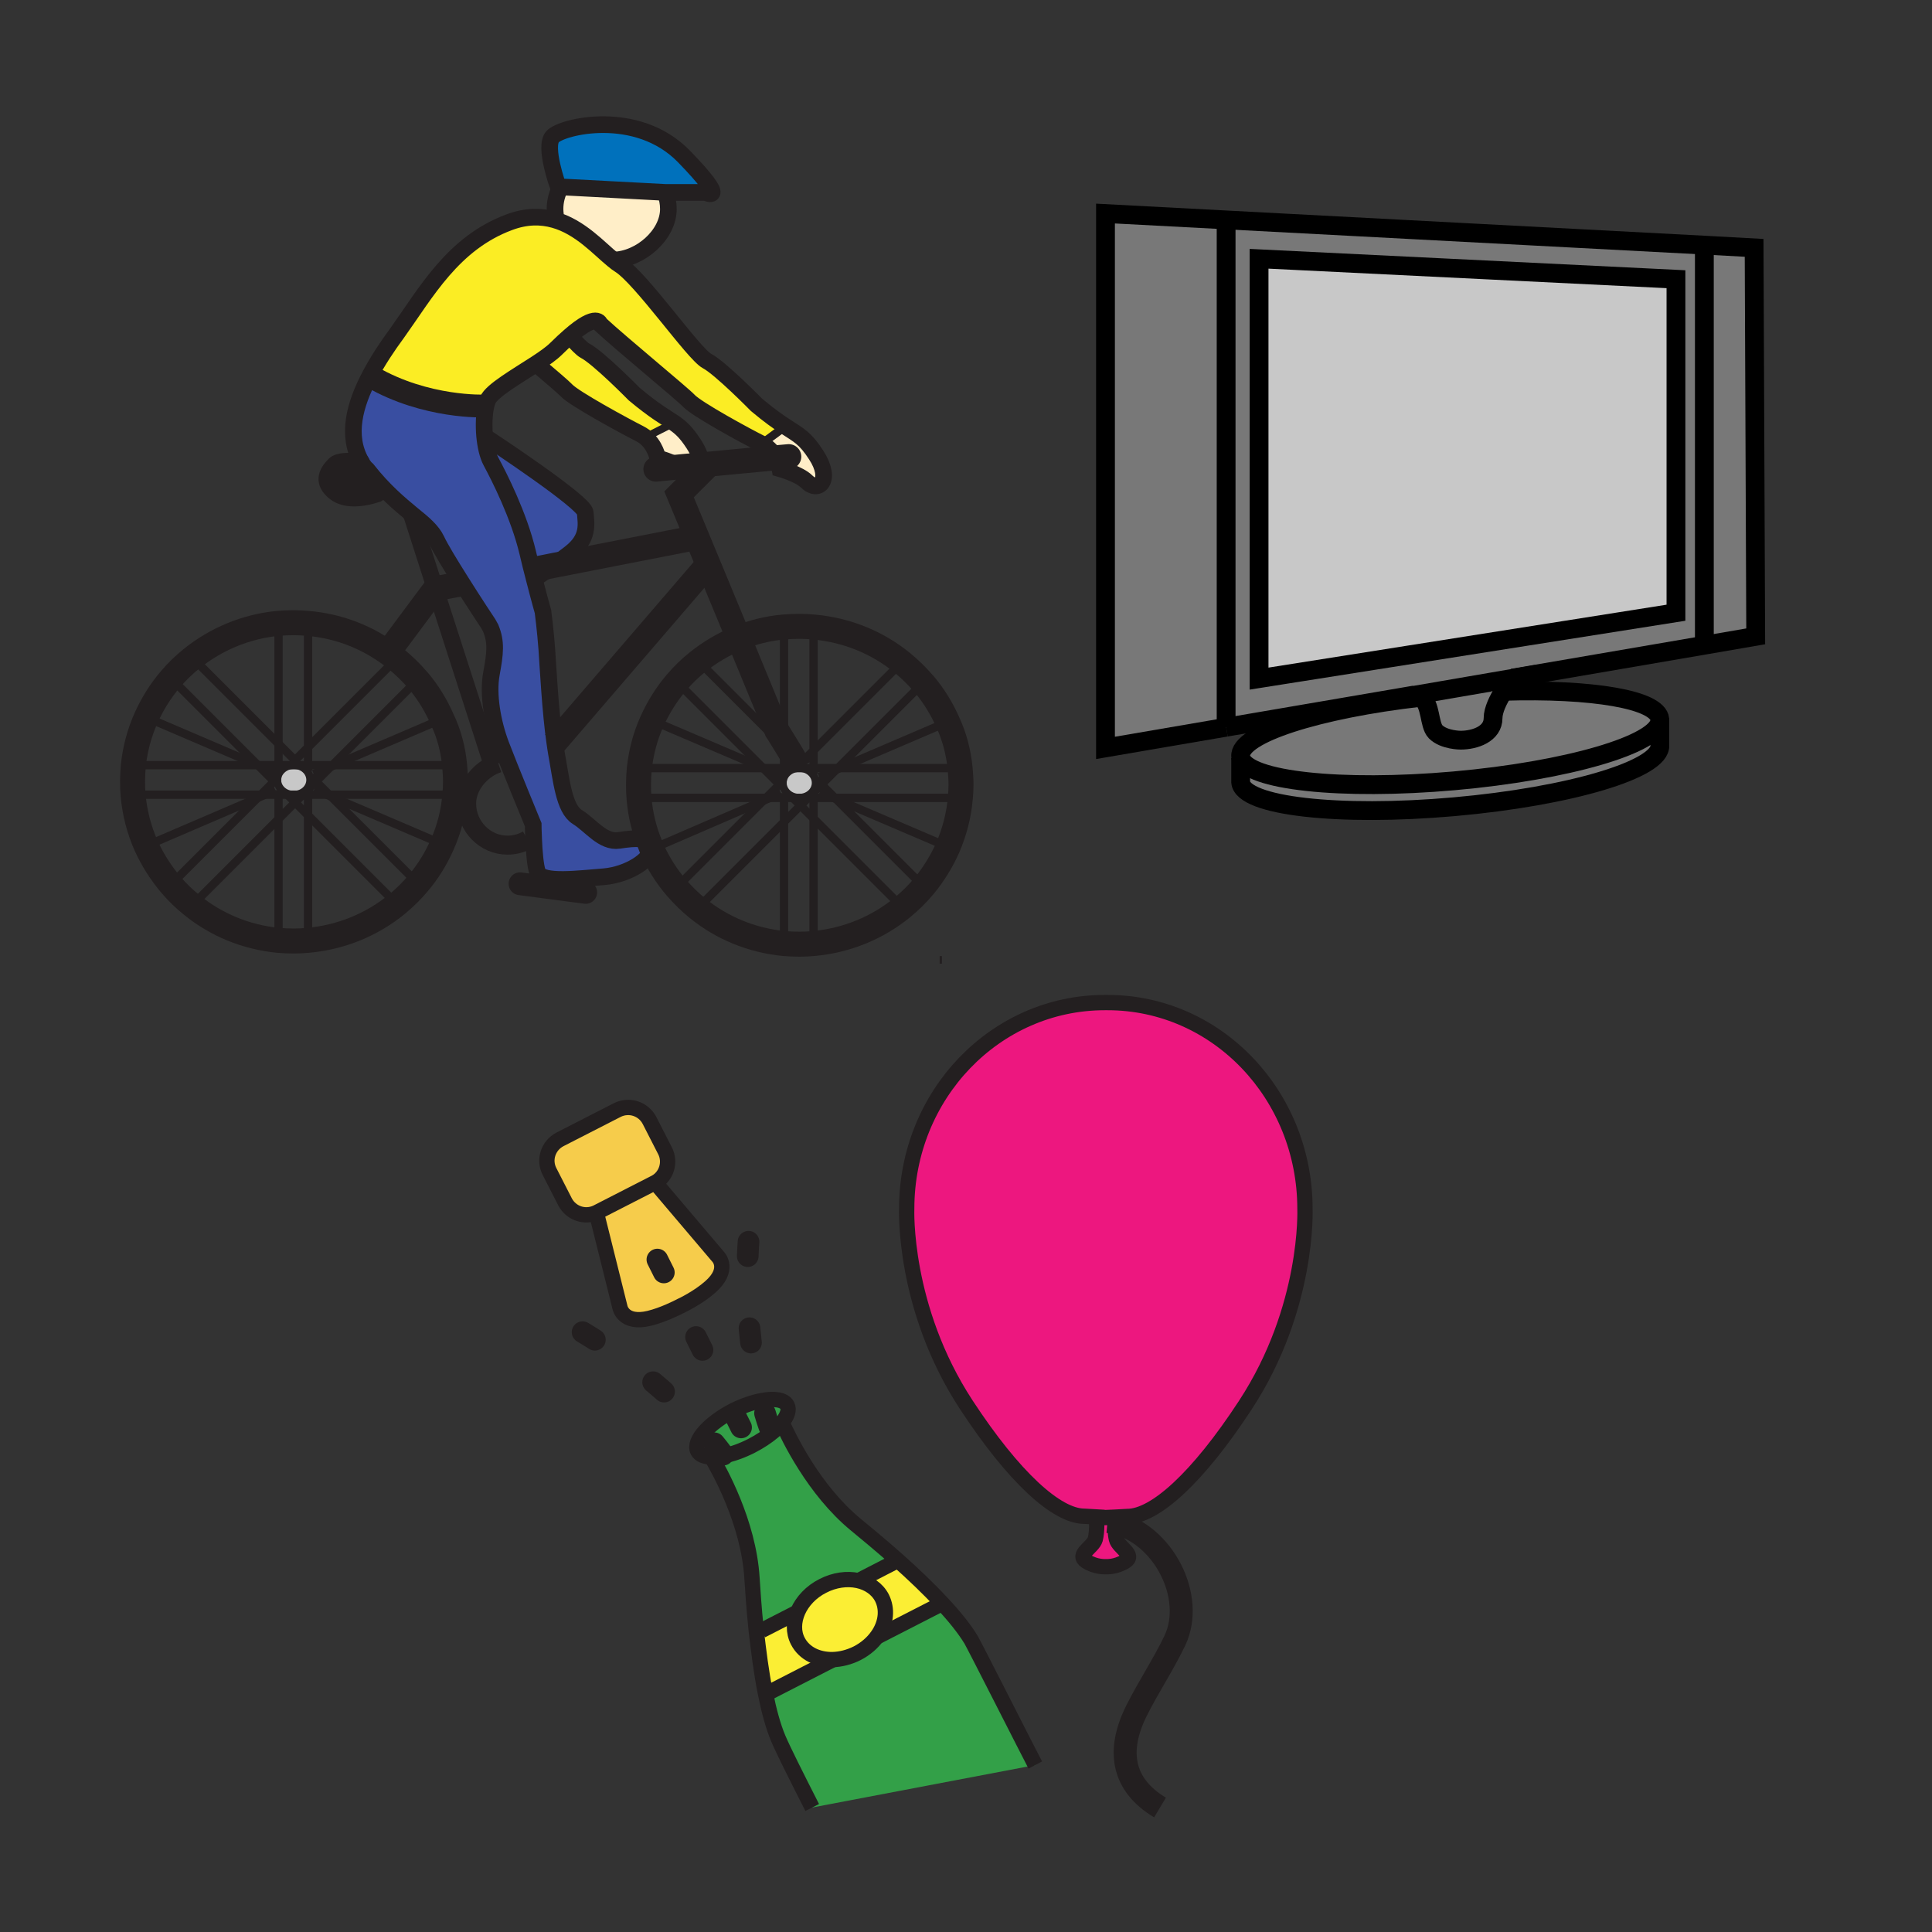 <?xml version="1.0" encoding="utf-8"?>
<!-- Generator: Adobe Illustrator 21.0.2, SVG Export Plug-In . SVG Version: 6.00 Build 0)  -->
<svg version="1.1" id="Layer_1" xmlns="http://www.w3.org/2000/svg" xmlns:xlink="http://www.w3.org/1999/xlink" x="0px" y="0px"
	 viewBox="0 0 850.4 850.4" style="enable-background:new 0 0 850.4 850.4;" xml:space="preserve">
<rect x="0" y="0" width="850.4" height="850.4" fill="#333333" stroke="none"/>
<style type="text/css">
	.st0{fill:#787878;}
	.st1{fill:#C8C8C8;}
	.st2{fill:#FFFFFF;}
	.st3{fill:none;stroke:#000000;stroke-width:8.276;}
	.st4{fill:#FBEE34;}
	.st5{fill:#33A048;}
	.st6{fill:#ED177F;}
	.st7{fill:#F6CC4B;}
	.st8{fill:none;stroke:#231F20;stroke-width:6.737;}
	.st9{fill:none;stroke:#231F20;stroke-width:9.526;stroke-linecap:round;stroke-linejoin:round;stroke-dasharray:6.351,31.754;}
	.st10{fill:none;stroke:#231F20;stroke-width:10.106;}
	.st11{fill:#FFEEC8;}
	.st12{fill:#394EA1;}
	.st13{fill:#FBED24;}
	.st14{fill:#0071BC;}
	.st15{fill:#231F20;}
	.st16{fill:none;stroke:#231F20;stroke-width:7.333;}
	.st17{fill:none;stroke:#231F20;stroke-width:10.999;}
	.st18{fill:none;stroke:#231F20;stroke-width:3.666;}
	.st19{fill:none;stroke:#231F20;stroke-width:3.348;}
	.st20{fill:none;stroke:#231F20;stroke-width:8.37;}
	.st21{fill:none;stroke:#231F20;stroke-width:7.333;stroke-linecap:round;}
	.st22{fill:none;stroke:#231F20;stroke-width:10.999;stroke-linecap:round;stroke-linejoin:round;}
	.st23{fill:none;stroke:#231F20;stroke-width:10.044;}
	.st24{fill:none;stroke:#231F20;stroke-width:10.044;stroke-linecap:round;}
</style>
<g>
	<path class="st0" d="M772.1,109.1l0.7,171l-22.6,3.9V108L772.1,109.1z M750.2,108v176.1l-84.5,14.5l-43.6,7.5h0l-82.4,14.1V96.8
		L750.2,108L750.2,108z M737.7,269.8V122.9l-183.5-9v184.8L737.7,269.8z"/>
	<path class="st1" d="M737.7,122.9v146.9l-183.5,29V114L737.7,122.9z"/>
	<path class="st0" d="M730.6,328c0.9,10.5-39.6,22.6-90.6,27.1c-50.9,4.5-93-0.3-93.9-10.8v-10.6l0.1,0c2.8,10,44,14.5,93.8,10.1
		c49.8-4.4,89.7-16.1,90.6-26.4V328L730.6,328z"/>
	<path class="st0" d="M730.6,316.6c0,0.2,0,0.5,0,0.7c-0.9,10.3-40.7,22-90.6,26.4c-49.7,4.4-91-0.1-93.8-10.1
		c-0.1-0.2-0.1-0.5-0.1-0.7c-0.9-9.7,33.9-20.8,79.5-26c4.4,3,3.3,12,6.3,15.1c3.7,3.7,11,3.7,11,3.7c6.4,0,14.3-2.8,14.3-9.7
		c0-3.6,2.3-8.2,4.5-11.7C700.7,303.1,729.8,307.9,730.6,316.6L730.6,316.6z"/>
	<path class="st2" d="M622.1,306l43.6-7.5c0,0-2,2.5-4,5.8c-8,0.2-16.4,0.7-25,1.5c-3.8,0.3-7.4,0.7-11.1,1.1
		C624.7,306.3,623.6,306,622.1,306z"/>
	<path class="st0" d="M661.7,304.3c-2.2,3.6-4.5,8.2-4.5,11.7c0,6.9-7.8,9.7-14.3,9.7c0,0-7.4,0-11-3.7c-3.1-3.1-1.9-12.1-6.3-15.1
		c3.6-0.4,7.3-0.8,11.1-1.1C645.3,305.1,653.7,304.6,661.7,304.3L661.7,304.3z M539.7,96.8v223.3l-53.1,9.1V94L539.7,96.8z"/>
	<g>
		<path class="st3" d="M539.7,96.8v223.3 M750.2,108v176.1 M737.7,122.9l-183.5-9v184.8l183.5-29V122.9z M625.6,306.9
			c-45.6,5.2-80.3,16.3-79.5,26c0,0.2,0.1,0.5,0.1,0.7c2.8,10,44,14.5,93.8,10.1c49.8-4.4,89.7-16.1,90.6-26.4c0-0.2,0-0.5,0-0.7
			c-0.8-8.7-29.9-13.5-68.9-12.3"/>
		<path class="st3" d="M730.6,317.2V328c0.9,10.5-39.6,22.6-90.6,27.1c-50.9,4.5-93-0.3-93.9-10.8v-10.6 M665.7,298.5l84.5-14.5
			l22.6-3.9l-0.7-171l-21.9-1.2L539.7,96.8L486.6,94v235.2l53.1-9.1"/>
		<path class="st3" d="M539.7,320.1l82.4-14.1h0c1.4,0,2.6,0.4,3.5,1c4.4,3,3.3,12,6.3,15.1c3.7,3.7,11,3.7,11,3.7
			c6.4,0,14.3-2.8,14.3-9.7c0-3.6,2.3-8.2,4.5-11.7c2-3.3,4-5.8,4-5.8l-43.6,7.5L539.7,320.1L539.7,320.1z"/>
	</g>
</g>
<g>
	<path class="st4" d="M377.6,695.9c4.6,1,8.5,3.6,10.6,7.6c2.4,4.8,1.8,10.5-1.2,15.4c-0.3,0.4-0.5,0.8-0.8,1.2
		c-2.1,3-5.2,5.7-8.9,7.6c-3.6,1.8-7.3,2.7-10.8,2.8c-6.6,0.1-12.5-2.7-15.3-8.1c-2.1-4-1.9-8.7,0-13.1c2-4.5,5.8-8.6,10.9-11.2
		C367.3,695.6,372.9,694.9,377.6,695.9L377.6,695.9z"/>
	<path class="st4" d="M387,718.9c3-5,3.7-10.7,1.2-15.4c-2.1-4-6-6.6-10.6-7.6l17.7-9.1c6.4,5.7,13.4,12.3,19.5,18.9l-0.3,0.3
		l-28.1,14.4l-0.2-0.2C386.5,719.8,386.8,719.4,387,718.9L387,718.9z M366.5,730.6l-27.7,14.2l-1.9,0.4c-1.8-8.9-3-18.6-4-27.3
		l2.3-0.2l16-8.2c-1.9,4.4-2.1,9,0,13.1C353.9,727.8,359.8,730.7,366.5,730.6L366.5,730.6z"/>
	<path class="st5" d="M455.8,776.9l-98.3,18.7c-6.9-13.6-12.6-24.9-14.9-30.3c-2.3-5.4-4.2-12.5-5.7-20.1l1.9-0.4l27.7-14.2
		c3.5-0.1,7.3-1,10.8-2.8c3.7-1.9,6.8-4.6,8.9-7.6l0.2,0.2l28.1-14.4l0.3-0.3c5.2,5.5,9.7,11.1,12.7,16
		C428.9,724,453.3,772.3,455.8,776.9L455.8,776.9z M344.2,626.1c-1,1.3-2.4,2.7-3.9,4l-1.6-2c0,0-1.6-4.1-3.5-11.7
		c5.6-1.1,9.9-0.4,11.2,2.1C347.4,620.6,346.5,623.3,344.2,626.1L344.2,626.1z"/>
	<path class="st5" d="M322.6,621.1c0.1,0,0.1-0.1,0.2-0.1c4.4-2.3,8.7-3.8,12.5-4.5c1.9,7.5,3.5,11.7,3.5,11.7l1.6,2
		c-2.6,2.2-5.9,4.4-9.6,6.3c-4.3,2.2-8.6,3.7-12.3,4.4l-0.1-0.6c0,0-2.7-3.9-8.2-10.1C313,627.1,317.3,623.8,322.6,621.1
		L322.6,621.1z"/>
	<path class="st5" d="M395.3,686.8l-17.7,9.1c-4.8-1-10.3-0.3-15.5,2.4c-5.2,2.7-9,6.8-10.9,11.2l-16,8.2l-2.3,0.2
		c-1.1-10.2-1.6-18.9-1.9-23.3c-1.5-24.6-14.7-47.9-17.8-53.1c1.5,0,3.3-0.2,5.2-0.5c3.7-0.7,8-2.2,12.3-4.4c3.7-1.9,7-4.1,9.6-6.3
		c1.6-1.3,2.9-2.7,3.9-4c2.8,6.3,14,29.8,32.5,45C380.3,674,387.4,679.8,395.3,686.8z"/>
	<path class="st6" d="M490.7,670.3c0,1.6,0,4.7,0.6,7.2c0.9,3.7,8.4,6.9,4,9.7c-4.3,2.7-8.5,2.4-8.5,2.4l-0.3,0c0,0-4.3,0.3-8.5-2.4
		c-4.5-2.9,3-6.1,4-9.7c0.9-3.7,0.6-8.3,0.6-8.3l0.1-1.5l3.5,0.2l0,0.1l4.6-0.2l0.1,1.4C490.8,669.2,490.7,669.6,490.7,670.3
		L490.7,670.3z"/>
	<path class="st6" d="M574.4,532.1c0,0,1.8,43.5-26.2,86.3c-20.9,31.9-39.8,49.1-52,49.1l-5.5,0.3l-4.6,0.2l0-0.1l-3.5-0.2l-5.3-0.3
		c-12.2,0-31.1-17.1-52-49.1c-28-42.8-26.2-86.3-26.2-86.3c0-50.1,39.1-90.7,87.2-90.7l1.2,0C535.7,441.3,574.4,482,574.4,532.1z"/>
	<path class="st7" d="M288.7,520.9l27.5,32.4c0,0,5.2,5.5-3.6,13.2c-5.4,4.8-12.7,8.2-12.7,8.2l-0.1,0.1c0,0-0.1,0.1-0.3,0.1
		c-1.4,0.7-7.6,3.9-13.8,5.4c-11.4,2.7-12.8-4.8-12.8-4.8l-10.3-41.3l-0.2-0.4c0.2-0.1,0.3-0.1,0.5-0.2l25.2-12.9
		c0.1-0.1,0.3-0.1,0.4-0.2L288.7,520.9z"/>
	<path class="st7" d="M292.6,506.5c2.6,5,0.7,11.2-4.1,13.9c-0.1,0.1-0.3,0.1-0.4,0.2l-25.2,12.9c-0.2,0.1-0.3,0.2-0.5,0.2
		c-5.1,2.3-11.1,0.2-13.7-4.8l-6.8-13.3c-2.7-5.2-0.6-11.5,4.6-14.2l25.2-12.9c5.2-2.6,11.5-0.6,14.2,4.6L292.6,506.5L292.6,506.5z"
		/>
	<g>
		<path class="st8" d="M262.4,533.8c-5.1,2.3-11.1,0.2-13.7-4.8l-6.8-13.3c-2.7-5.2-0.6-11.5,4.6-14.2l25.2-12.9
			c5.2-2.6,11.5-0.6,14.2,4.6l6.8,13.3c2.6,5,0.7,11.2-4.1,13.9c-0.1,0.1-0.3,0.1-0.4,0.2l-25.2,12.9
			C262.8,533.7,262.6,533.7,262.4,533.8L262.4,533.8z M288.7,520.9l27.5,32.4c0,0,5.2,5.5-3.6,13.2c-5.4,4.8-12.7,8.2-12.7,8.2
			l-0.1,0.1c0,0-0.1,0.1-0.3,0.1c-1.4,0.7-7.6,3.9-13.8,5.4c-11.4,2.7-12.8-4.8-12.8-4.8l-10.3-41.3 M357.5,795.6
			c-6.9-13.6-12.6-24.9-14.9-30.3c-2.3-5.4-4.2-12.5-5.7-20.1c-1.8-8.9-3-18.6-4-27.3c-1.1-10.2-1.6-18.9-1.9-23.3
			c-1.5-24.6-14.7-47.9-17.8-53.1c-0.4-0.7-0.7-1.1-0.7-1.1 M343.5,624.5c0,0,0.2,0.6,0.7,1.6c2.8,6.3,14,29.8,32.5,45
			c3.5,2.9,10.6,8.7,18.5,15.7c6.4,5.7,13.4,12.3,19.5,18.9c5.2,5.5,9.7,11.1,12.7,16c1.4,2.3,25.9,50.7,28.3,55.2"/>
		<path class="st8" d="M366.9,730.4l-0.4,0.2l-27.7,14.2 M414.5,705.9l-28.1,14.4 M377.2,696.1l0.4-0.2l17.7-9.1l0.2-0.1
			 M335.2,717.7l16-8.2l1-0.5"/>
		<path class="st8" d="M387,718.9c-0.3,0.4-0.5,0.8-0.8,1.2c-2.1,3-5.2,5.7-8.9,7.6c-3.6,1.8-7.3,2.7-10.8,2.8
			c-6.6,0.1-12.5-2.7-15.3-8.1c-2.1-4-1.9-8.7,0-13.1c2-4.5,5.8-8.6,10.9-11.2c5.2-2.7,10.7-3.4,15.5-2.4c4.6,1,8.5,3.6,10.6,7.6
			C390.7,708.3,390,714,387,718.9 M335.3,616.5c5.6-1.1,9.9-0.4,11.2,2.1c1,1.9,0.1,4.6-2.2,7.5c-1,1.3-2.4,2.7-3.9,4
			c-2.6,2.2-5.9,4.4-9.6,6.3c-4.3,2.2-8.6,3.7-12.3,4.4c-1.9,0.4-3.7,0.6-5.2,0.5c-3.1,0-5.3-0.9-6.2-2.6c-1.1-2.2,0.2-5.4,3.2-8.7
			c2.8-3.1,7.2-6.4,12.4-9.1c0.1,0,0.1-0.1,0.2-0.1C327.1,618.7,331.5,617.2,335.3,616.5L335.3,616.5z"/>
		<path class="st9" d="M318.3,640.3c0,0-2.7-3.9-8.2-10.1c-11.8-13.3-36.5-37.1-75.9-55.7 M338.7,628.1c0,0-1.6-4.1-3.5-11.7
			c-4.3-17-10.1-51.3-2.8-94.9 M326.2,628.3l-3.6-7.2l-23-46.2l-15.9-31.8"/>
		<path class="st8" d="M485.2,668l0.9,0l4.6-0.2l5.5-0.3c12.2,0,31.1-17.1,52-49.1c28-42.8,26.2-86.3,26.2-86.3
			c0-50.1-38.7-90.8-86.9-90.8l-1.2,0c-48.2,0-87.2,40.6-87.2,90.7c0,0-1.8,43.5,26.2,86.3c20.9,31.9,39.8,49.1,52,49.1l5.3,0.3
			l3.5,0.2 M490.8,669.2c0,0,0,0.4,0,1.1c0,1.6,0,4.7,0.6,7.2c0.9,3.7,8.4,6.9,4,9.7c-4.3,2.7-8.5,2.4-8.5,2.4l-0.3,0
			c0,0-4.3,0.3-8.5-2.4c-4.5-2.9,3-6.1,4-9.7c0.9-3.7,0.6-8.3,0.6-8.3"/>
		<path class="st10" d="M487.5,669.7c1.1,0.1,2.1,0.3,3.2,0.6c21.3,4.9,35.6,32.6,26.4,51.9c-5.2,10.8-11.6,20.3-16.9,30.9
			c-8.7,17.5-6.3,32.5,10.4,42.5"/>
	</g>
</g>
<g>
	<path class="st1" d="M129.3,336.8c4,0,7.2,2.9,7.2,6.5c0,3.6-3.2,6.5-7.2,6.5c-4,0-7.2-2.9-7.2-6.5c0-0.3,0-0.7,0.1-1
		c0.1-0.6,0.3-1.1,0.5-1.6C123.9,338.4,126.4,336.8,129.3,336.8L129.3,336.8z M344.7,343.6c0.1-0.6,0.3-1.1,0.5-1.6
		c1.1-2.3,3.6-3.9,6.6-3.9c4,0,7.2,2.9,7.2,6.5c0,3.6-3.2,6.5-7.2,6.5c-4,0-7.2-2.9-7.2-6.5C344.7,344.3,344.7,344,344.7,343.6
		L344.7,343.6z"/>
	<path class="st11" d="M345.6,187.9l0.2-0.2c6.1,4,8.7,5.1,13.5,12.5c7.3,11.2,1.1,17-4.2,11.7c-3.2-3.2-11.7-5.6-11.7-5.6
		s-0.4-2.2-1.8-4.8c-1.2-2.2-3.2-4.6-6.2-6.1L345.6,187.9z M305.4,195.4c2.4,3.8,3.4,6.9,3.3,9.2l-9.5,0.9c-3.8-2.4-9.7-4-9.7-4
		s-1.1-5.8-5.8-9.4l1.2-0.1l11.9-6C299.8,188.2,302.1,190.4,305.4,195.4L305.4,195.4z"/>
	<path class="st12" d="M243.6,249c-4.8,3.5-8,5.6-8,5.6l-0.6,0.1c-0.8-3.3-1.8-7.1-2.8-11.3c-3.9-16.5-12.6-33.5-16.2-40.2
		c-1.5-2.8-2.4-7-2.8-11.3c3.5,2.3,44.1,29.1,44.4,33.6c0.3,4.7,2,11.2-6.7,17.9C248.5,245.3,246.1,247.1,243.6,249z"/>
	<path class="st12" d="M244.1,327c0.2,1.7,0.5,3.2,0.7,4.6c2.2,12,3.3,24.5,9.2,28.2c5.9,3.6,11.2,11.4,18.4,10.3
		c7.8-1.2,12.5-1.2,13.7,2.1c0.1,0.3,0.2,0.6,0.2,1c0,0.2,0,0.4,0.1,0.6c0.3,4.7-10,11.4-20.6,12.3c-10.6,0.8-27.6,3.1-29.3-2
		c-1-2.9-1.5-9.4-1.7-14.4c-0.2-3.7-0.2-6.5-0.2-6.5s-10.6-25.7-14.2-35.2c-3.6-9.5-5.9-22-4.2-31.2c1.7-9.2,2.2-14-0.3-20.1l-1.1-2
		c0,0-6-9-11.9-18.4c-4.6-7.3-9.2-14.8-10.9-18.5c-1.9-4-5.7-7.2-10.8-11.3c-5.4-4.5-12.3-10.2-19.7-19.6c-0.9-1.1-1.7-2.3-2.4-3.5
		c-6.6-11.6-2.9-25.2,3.8-37.9l0.8,0.4c24,13.9,49.7,12.8,49.7,12.8l0.6,0.1v0c-0.8,3.5-1,8.4-0.6,13.1c0.4,4.3,1.3,8.5,2.8,11.3
		c3.6,6.7,12.3,23.7,16.2,40.2c1,4.2,1.9,8,2.8,11.3c2.4,9.4,3.9,14.6,3.9,14.6s1.1,8.4,1.7,16.7C241.1,293.5,242.3,314.1,244.1,327
		L244.1,327z"/>
	<path class="st13" d="M296.7,186.1l-11.9,6l-1.2,0.1c-0.7-0.6-1.5-1-2.3-1.4c-6.7-3.4-28.7-15.4-32.1-19
		c-1.2-1.3-6.7-5.9-13.3-11.6c3.7-2.4,6.9-4.7,8.8-6.6c2.2-2.2,4.1-4,5.9-5.5l0.6,0.2c2.7,3,4.8,5.2,6.1,5.9
		c5.9,3.1,21.8,19.2,21.8,19.2C288.3,181,293.1,183.5,296.7,186.1L296.7,186.1z"/>
	<path class="st13" d="M236,160.1c-8.6,5.6-19.6,11.9-21.3,16c-0.3,0.8-0.6,1.6-0.8,2.6l-0.6-0.1c0,0-25.7,1.1-49.7-12.8l-0.8-0.4
		c3.5-6.7,7.8-13.1,12-18.8c12.8-17.9,24.6-39.6,49.4-48.8c7.5-2.8,14-2.7,19.7-1.1c11.5,3.2,19.8,12.7,26.1,17.8
		c0.9,0.8,1.8,1.4,2.7,2c9.5,5.9,32.6,39.3,38.5,42.4c5.9,3.1,21.8,19.3,21.8,19.3c5.6,4.7,9.6,7.5,12.7,9.5l-0.2,0.2l-10.3,7.6
		c-6.7-3.3-28.7-15.3-32.1-19c-2.8-3-30.2-25.5-39.1-33.8c0,0-1.1-5.4-13.4,5.4c-1.7,1.5-3.7,3.3-5.9,5.5
		C242.9,155.5,239.7,157.7,236,160.1L236,160.1z"/>
	<path class="st14" d="M246.8,82.2l-1.1-0.1c0,0-6.4-17.6-2.5-22c3.9-4.5,37.1-12.6,57.8,8.6c20.6,21.2,9.5,15.9,9.5,15.9h-17.3
		l-0.2,0l-45.2-2.4L246.8,82.2L246.8,82.2z"/>
	<path class="st11" d="M247.6,82.3l45.2,2.4l0,0.1c0.9,2.3,1.4,4.7,1.4,7.3c0,11.2-12.2,22.1-24.2,22.5
		c-6.3-5.1-14.6-14.6-26.1-17.8l0.5-1.9c-0.1-0.9-0.2-1.8-0.2-2.7c0-3.5,0.9-6.9,2.5-9.8L247.6,82.3L247.6,82.3z"/>
	<path class="st15" d="M166.2,217.4c-7.6,2.5-14.5,2.6-18.6-0.6c-5.7-4.4-4.1-8.4-0.2-12.3c1.8-1.8,6.8-1.7,11.7-1.2L166.2,217.4z"
		/>
	<g>
		<path class="st16" d="M213,191.8c0,0,0.1,0.1,0.2,0.2c3.5,2.3,44.1,29.1,44.4,33.6c0.3,4.7,2,11.2-6.7,17.9
			c-2.4,1.9-4.9,3.7-7.4,5.5c-4.8,3.5-8,5.6-8,5.6"/>
		<path class="st17" d="M200.1,336.8c0.2,2.4,0.4,4.8,0.4,7.2c0,2-0.1,3.9-0.3,5.9c-0.6,7.7-2.5,15-5.5,21.7
			c-2.7,6.2-6.2,11.9-10.5,17c-2.9,3.5-6.1,6.6-9.6,9.5c-10.8,8.8-24.3,14.5-39.1,15.8c-2,0.2-4,0.3-6.1,0.3c-2.4,0-4.7-0.1-7-0.3
			c-14.3-1.4-27.3-6.9-37.8-15.4c-3.4-2.7-6.6-5.8-9.4-9.1c-4.4-5.2-8.1-11-10.9-17.2c-3.1-7-5-14.4-5.7-22v0
			c-0.4-4.4-0.3-8.9,0.1-13.4v0c0.8-7.3,2.7-14.3,5.6-20.8c2.8-6.2,6.4-12,10.8-17.1c2.8-3.3,6-6.4,9.4-9.1
			c10.5-8.4,23.5-14,37.7-15.4h0c2.3-0.2,4.7-0.3,7.1-0.3c2.1,0,4.2,0.1,6.2,0.3h0c13.1,1.1,25.1,5.7,35.2,12.9
			c1.3,0.9,2.5,1.8,3.7,2.8c3.4,2.8,6.6,5.9,9.4,9.2c0.1,0.1,0.2,0.2,0.3,0.3c4.3,5.1,7.8,10.8,10.5,17
			C197.6,322.8,199.4,329.6,200.1,336.8L200.1,336.8z"/>
		<path class="st18" d="M60.5,336.8h139.7 M60.5,349.8h139.7 M122.6,339.9v-64.5 M122.6,415.1v-67.3 M135.6,339.3v-63.8
			 M135.6,415.1v-66.7 M183.5,299.6l-37.2,37.2l-0.7,0.7l-6.5,6.5l-5.9,5.9l-3.3,3.3l-7.3,7.3l-37.8,37.8l0,0 M122.6,342l-0.3,0.3
			l-1.6,1.6l-5.9,5.9l-1.3,1.3l-38,38 M174.2,290.3l-38.6,38.6l-5.8,5.8l-0.8,0.8"/>
		<path class="st18" d="M126.5,349.8l3.3,3.3l5.8,5.8l37.9,37.9 M74.8,298.1l0.5,0.5l38,38l0.1,0.1l7.2,7.2l1.1,1.1 M136.8,341.7
			l2.3,2.3l5.9,5.9l0.7,0.7l37.1,37.1 M84.1,288.9l0.7,0.7l37.8,37.8l7.3,7.3l0.8,0.8"/>
		<path class="st18" d="M138.3,347.4l5.7,2.5l1.7,0.7l49.1,21 M62.9,315.1l1.6,0.7l48.8,20.9l0.2,0.1l9,3.9 M121.2,347.8l-4.8,2.1
			l-2.9,1.3L66,371.6 M197.9,315.1l-3.1,1.3l-47.6,20.4l-1.6,0.7l-7.5,3.2"/>
		<path class="st19" d="M129.3,336.8c4,0,7.2,2.9,7.2,6.5c0,3.6-3.2,6.5-7.2,6.5c-4,0-7.2-2.9-7.2-6.5c0-0.3,0-0.7,0.1-1
			c0.1-0.6,0.3-1.1,0.5-1.6C123.9,338.4,126.4,336.8,129.3,336.8L129.3,336.8z"/>
		<path class="st17" d="M422.6,338.1c0.2,2.4,0.4,4.8,0.4,7.2c0,2-0.1,3.9-0.3,5.9c-0.6,7.5-2.5,14.8-5.5,21.8
			c-2.7,6.1-6.2,11.8-10.5,17c-2.9,3.5-6.1,6.6-9.6,9.5c-10.8,8.8-24.3,14.5-39,15.8c-2,0.2-4,0.3-6.1,0.3c-2.4,0-4.7-0.1-7-0.3
			c-14.3-1.4-27.3-6.9-37.8-15.4c-3.4-2.7-6.5-5.8-9.4-9.1c-4.5-5.2-8.2-11.1-11-17.5c-0.2-0.3-0.3-0.7-0.4-1
			c-2.8-6.6-4.5-13.6-5.1-20.7v0c-0.4-4.4-0.3-8.9,0.1-13.3v0c0.8-7.2,2.6-14.2,5.6-20.8c2.8-6.2,6.4-12,10.8-17.1
			c2.8-3.3,6-6.4,9.4-9.1c5.4-4.3,11.3-7.8,17.7-10.4c6.3-2.6,13-4.3,20-4.9h0c2.3-0.2,4.7-0.3,7.1-0.3c2.1,0,4.2,0.1,6.2,0.3h0
			c14.7,1.3,28.1,6.9,38.9,15.7c3.4,2.8,6.6,5.9,9.4,9.2h0l0.3,0.3c4.3,5.1,7.8,10.8,10.5,17C420.1,324.2,421.9,331.1,422.6,338.1z"
			/>
		<path class="st18" d="M283,338.1h139.7 M283,351.2h139.7 M345.1,341.3v-64.5 M345.1,416.4v-67.3 M358.1,340.6v-63.8 M358.1,416.4
			v-66.7 M406,300.9l-37.2,37.2l-0.7,0.7l-6.5,6.5l-5.9,5.9l-3.3,3.3l-7.3,7.3l-37.8,37.8l0,0 M345.1,343.3l-0.3,0.3l-1.6,1.6
			l-5.9,5.9l-1.3,1.3l-38,38 M396.7,291.7l-38.6,38.6l-5.8,5.8l-0.8,0.8"/>
		<path class="st18" d="M349,351.2l3.3,3.3l5.8,5.8l37.9,37.9 M297.3,299.5l0.5,0.5l38,38l0.1,0.1l7.2,7.2l1.1,1.1 M359.3,343
			l2.3,2.3l5.9,5.9l0.7,0.7l37.1,37.1 M306.6,290.2l0.7,0.7l37.8,37.8l3.3,3.3l4,4l0.8,0.8"/>
		<path class="st18" d="M360.8,348.7l5.7,2.4l1.7,0.7l49.1,21 M285.4,316.4l1.6,0.7l48.9,20.9l0.2,0.1l9,3.9 M343.7,349.1l-4.8,2.1
			l-3,1.3l-47.4,20.5 M420.4,316.4l-3.1,1.3l-47.6,20.4l-1.6,0.7l-7.5,3.2"/>
		<path class="st19" d="M351.8,338.1c4,0,7.2,2.9,7.2,6.5c0,3.6-3.2,6.5-7.2,6.5c-4,0-7.2-2.9-7.2-6.5c0-0.3,0-0.7,0.1-1
			c0.1-0.6,0.3-1.1,0.5-1.6C346.3,339.7,348.9,338.1,351.8,338.1L351.8,338.1z"/>
		<path class="st20" d="M232.3,369.6c-2.7,1.6-5.8,2.4-8.9,2.4c-9.9,0-18-8.2-18-18.3c0-7.2,5.1-13.6,11.2-16.7
			c0.9-0.4,1.8-0.8,2.7-1.1"/>
		<path class="st16" d="M216.6,336.8l-25-77.6l-10.5-32.7l-0.1-0.4"/>
		<path class="st17" d="M244,327.1l0.1-0.1l67.6-78.6l0,0 M237.1,250.2l6.5-1.3l62.9-12.3 M170.9,287L170.9,287l20.7-27.8l0.1-0.1
			l10.2-1.9"/>
		<path class="st17" d="M314,202.5l-1.9,1.9l-13.2,13.2l7.9,19l4.9,11.8l13.3,32.1l16.9,41c0,0,1.4,2.1,3.2,5.1
			c1,1.6,2.1,3.5,3.3,5.4c1.2,2.1,2.4,4.2,3.5,6.1"/>
		<path class="st21" d="M159,203.3c-4.9-0.5-9.9-0.6-11.7,1.2c-3.8,3.8-5.4,7.9,0.2,12.3c4.1,3.2,11,3.1,18.6,0.6"/>
		<path class="st22" d="M347.2,201l-5.7,0.5l-29.4,2.8l-3.4,0.3l-9.5,0.9l-10.5,1"/>
		<path class="st16" d="M159,203.3c-6.6-11.6-2.9-25.2,3.8-37.9c3.5-6.7,7.8-13.1,12-18.8c12.8-17.9,24.6-39.6,49.4-48.8
			c7.5-2.8,14-2.7,19.7-1.1c11.5,3.2,19.8,12.7,26.1,17.8c0.9,0.8,1.8,1.4,2.7,2c9.5,5.9,32.6,39.3,38.5,42.4
			c5.9,3.1,21.8,19.3,21.8,19.3c5.6,4.7,9.6,7.5,12.7,9.5c6.1,4,8.7,5.1,13.5,12.5c7.3,11.2,1.1,17-4.2,11.7
			c-3.2-3.2-11.7-5.6-11.7-5.6s-0.4-2.2-1.8-4.8c-1.2-2.2-3.2-4.6-6.2-6.1c-6.7-3.3-28.7-15.3-32.1-19c-2.8-3-30.2-25.5-39.1-33.8
			c0,0-1.1-5.4-13.4,5.4c-1.7,1.5-3.7,3.3-5.9,5.5c-1.9,1.9-5.1,4.2-8.8,6.6c-8.6,5.6-19.6,11.9-21.3,16c-0.3,0.8-0.6,1.6-0.8,2.6v0
			c-0.8,3.5-1,8.4-0.6,13.1c0.4,4.3,1.3,8.5,2.8,11.3c3.6,6.7,12.3,23.7,16.2,40.2c1,4.2,1.9,8,2.8,11.3c2.4,9.4,3.9,14.6,3.9,14.6
			s1.1,8.4,1.7,16.7c0.5,7.4,1.6,28,3.5,40.9c0.2,1.7,0.5,3.2,0.7,4.6c2.2,12,3.3,24.5,9.2,28.2c5.9,3.6,11.2,11.4,18.4,10.3
			c7.8-1.2,12.5-1.2,13.7,2.1c0.1,0.3,0.2,0.6,0.2,1c0,0.2,0,0.4,0.1,0.6c0.3,4.7-10,11.4-20.6,12.3c-10.6,0.8-27.6,3.1-29.3-2
			c-1-2.9-1.5-9.4-1.7-14.4c-0.2-3.7-0.2-6.5-0.2-6.5s-10.6-25.7-14.2-35.2c-3.6-9.5-5.9-22-4.2-31.2c1.7-9.2,2.2-14-0.3-20.1
			l-1.1-2c0,0-6-9-11.9-18.4c-4.6-7.3-9.2-14.8-10.9-18.5c-1.9-4-5.7-7.2-10.8-11.3c-5.4-4.5-12.3-10.2-19.7-19.6
			C160.5,205.8,159.7,204.6,159,203.3"/>
		<path class="st16" d="M235.1,159.4c0.3,0.3,0.6,0.5,0.9,0.8c6.6,5.6,12.1,10.3,13.3,11.6c3.3,3.6,25.4,15.6,32.1,19
			c0.8,0.4,1.6,0.9,2.3,1.4c4.8,3.7,5.8,9.4,5.8,9.4s5.9,1.6,9.7,4c0.8,0.5,1.5,1,2,1.6c3.5,3.5,7.4,2.1,7.5-2.5
			c0.1-2.3-0.9-5.5-3.3-9.2c-3.3-5.1-5.6-7.2-8.6-9.3c-3.7-2.5-8.5-5.1-17.6-12.7c0,0-15.9-16.2-21.8-19.2c-1.3-0.7-3.4-2.9-6.1-5.9
			 M248.2,79.9c-0.5,0.7-1,1.5-1.4,2.3c-1.6,3-2.5,6.3-2.5,9.8c0,0.9,0.1,1.8,0.2,2.7 M269.9,114.5C270,114.5,270,114.5,269.9,114.5
			c12.1-0.3,24.3-11.2,24.3-22.5c0-2.6-0.5-5-1.4-7.3"/>
		<path class="st16" d="M247.6,82.3l-0.8,0l-1.1-0.1c0,0-6.4-17.6-2.5-22c3.9-4.5,37.1-12.6,57.8,8.6c20.6,21.2,9.5,15.9,9.5,15.9
			h-17.3l-0.2,0L247.6,82.3"/>
		<path class="st23" d="M213.3,178.7c0,0-25.7,1.1-49.7-12.8"/>
		<path class="st24" d="M257.8,392.8l-28.9-3.8"/>
		<path class="st18" d="M335.2,195.4l10.3-7.6"/>
		<path class="st19" d="M413.6,422.5h1 M284.8,192.1l11.9-6l0.6-0.3"/>
	</g>
</g>
</svg>
